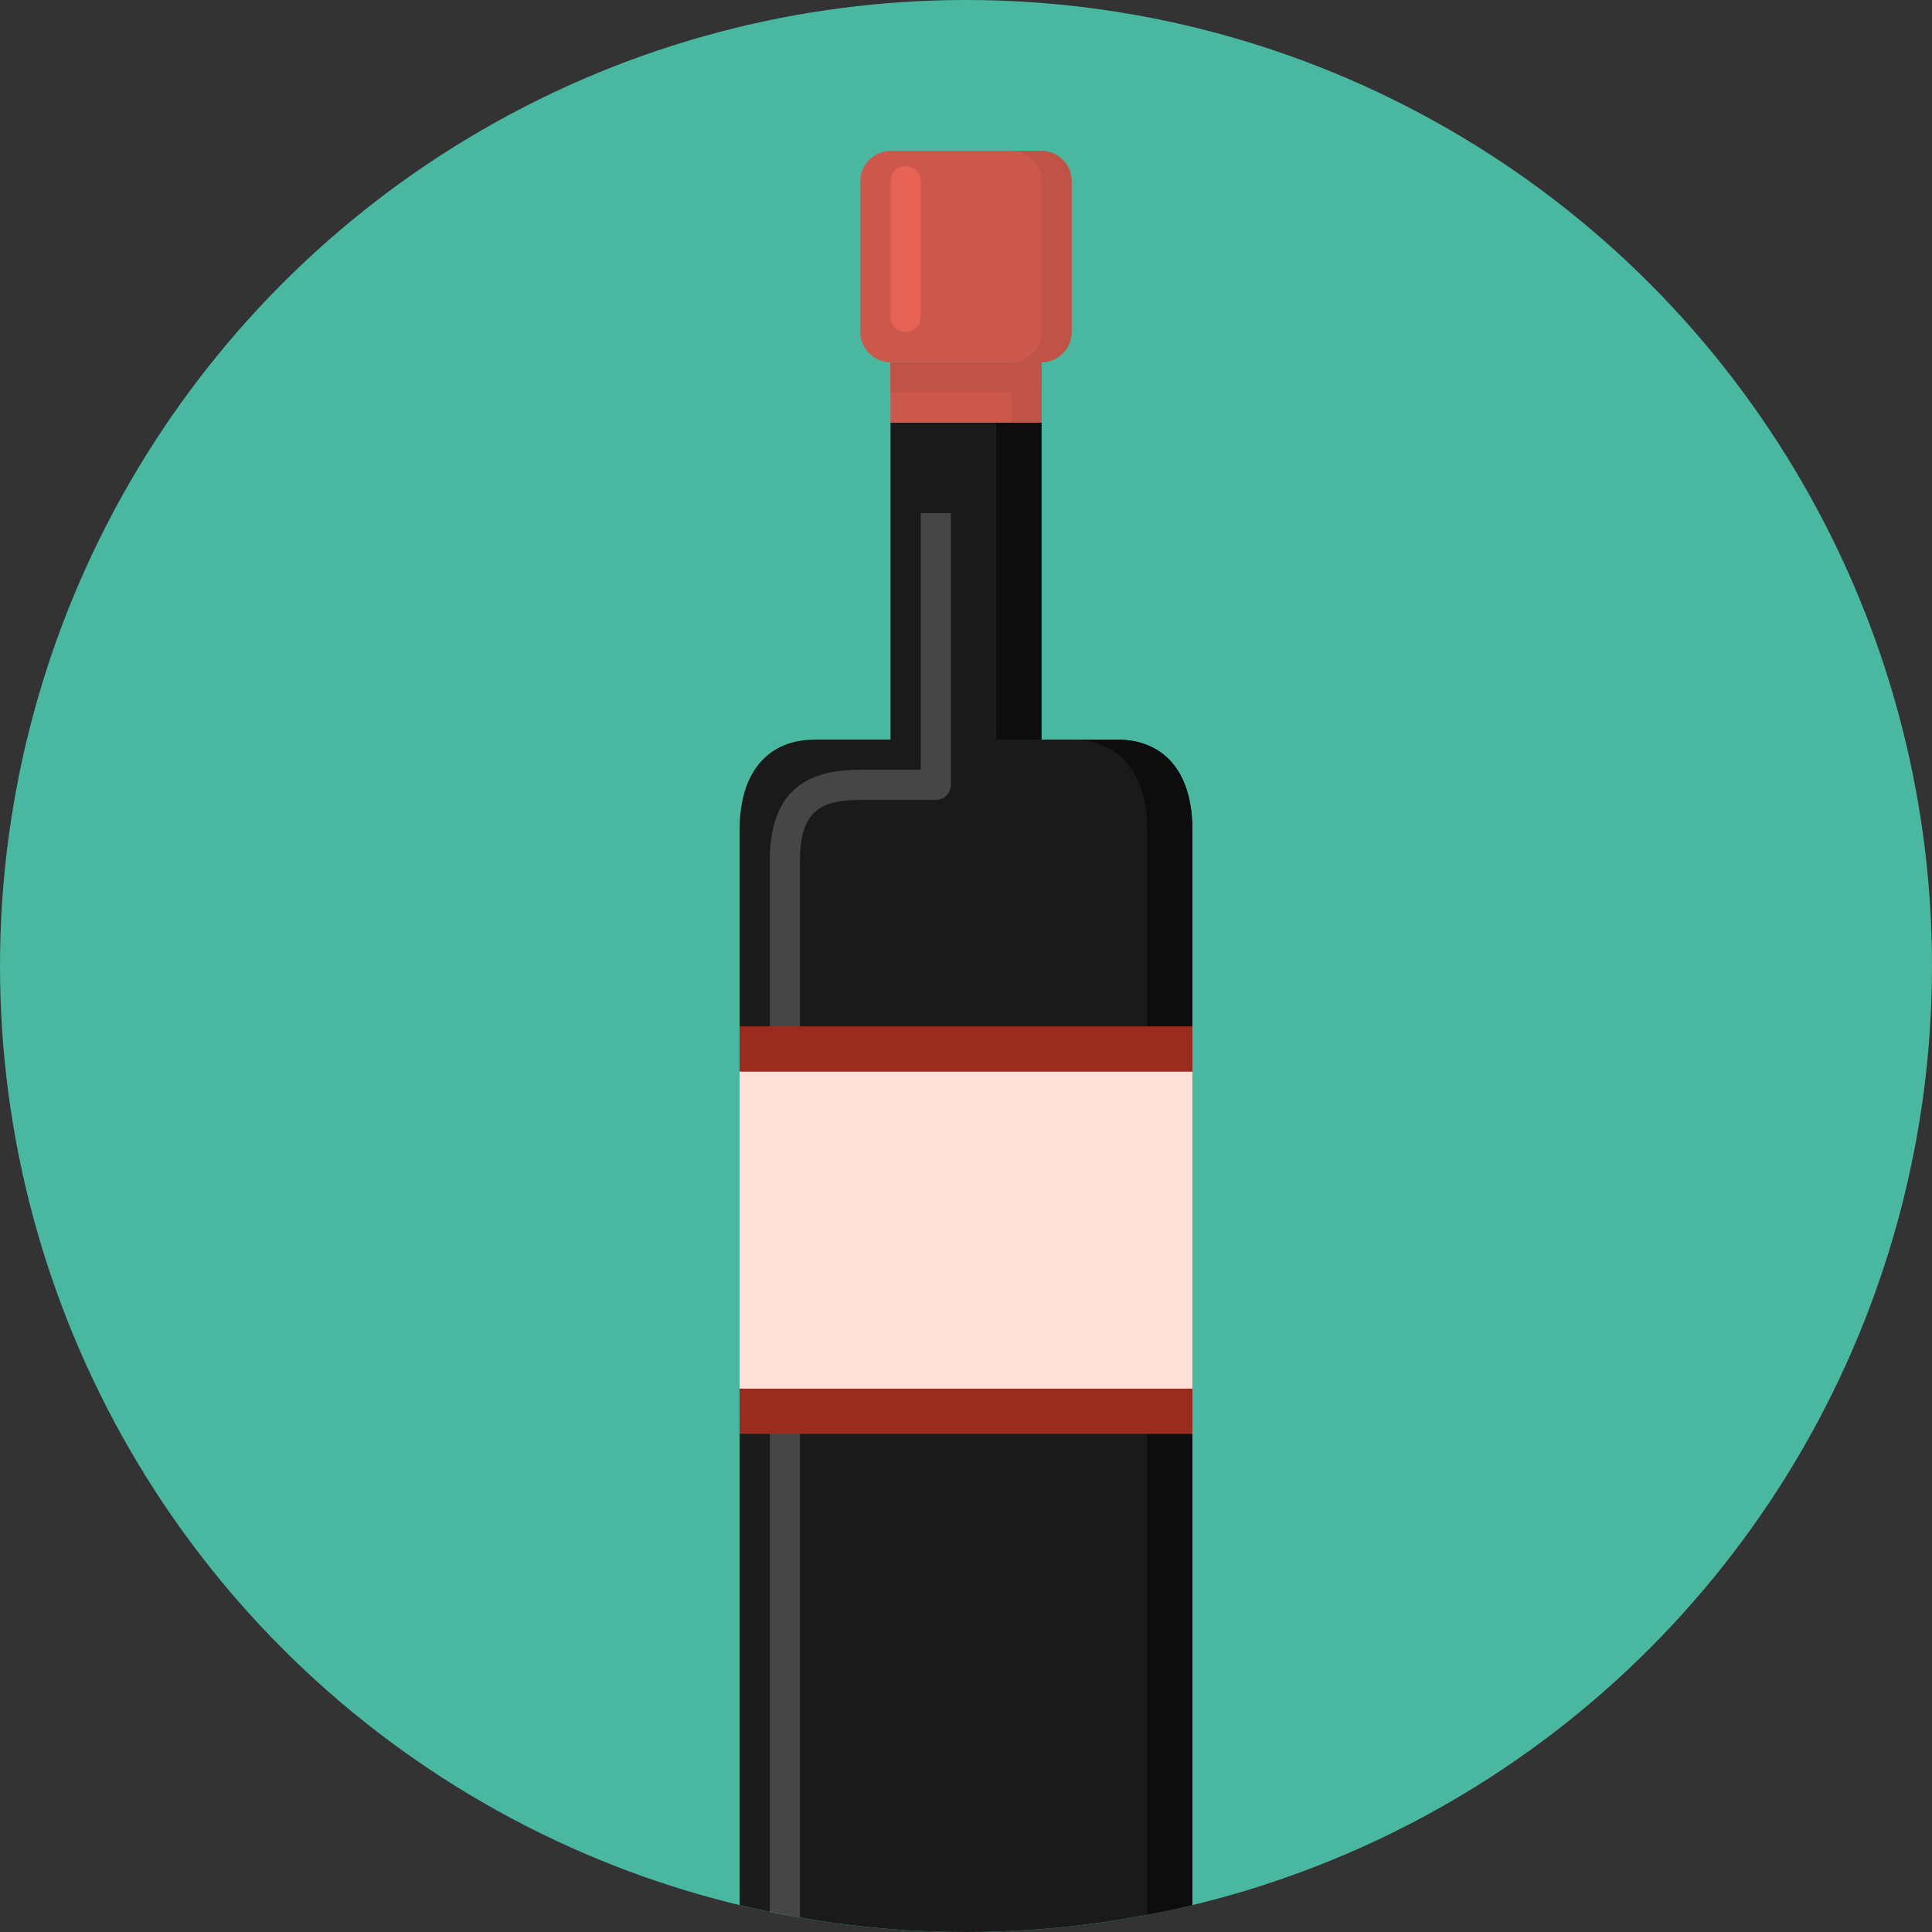<?xml version="1.0" encoding="iso-8859-1"?>
<!-- Uploaded to: SVG Repo, www.svgrepo.com, Generator: SVG Repo Mixer Tools -->
<svg version="1.1" id="Layer_1" xmlns="http://www.w3.org/2000/svg" xmlns:xlink="http://www.w3.org/1999/xlink" 
	 viewBox="0 0 512 512" xml:space="preserve">
<rect x="0" y="0" width="512" height="512" fill="#333333" stroke="none"/>
<circle style="fill:#4AB8A1;" cx="256" cy="256" r="256"/>
<path style="fill:#1A1A1A;" d="M296,196c-6,0-20,0-20,0v-84h-40v84c0,0-14,0-20,0c-12,0-20,8-20,24c0,47.832,0,214.936,0,284.86
	c19.252,4.624,39.328,7.14,60,7.14s40.752-2.516,60-7.14c0-69.916,0-237.024,0-284.86C316,204,308,196,296,196z"/>
<g>
	<path style="fill:#0D0D0D;" d="M264,112v84c0,0,6.116,0,12,0v-84H264z"/>
	<path style="fill:#0D0D0D;" d="M296,196c-2.936,0-7.804,0-12,0c12,0,20,8,20,24c0,48.428,0,219.152,0,287.436
		c4.036-0.76,8.036-1.624,12-2.584c0-69.916,0-237.024,0-284.86C316,204,308,196,296,196z"/>
</g>
<path style="opacity:0.2;fill:#F5F5F5;enable-background:new    ;" d="M244,204h-16c-10.304,0-24,2.488-24,24v278.704
	c2.644,0.548,5.328,0.988,8,1.448V228c0-13.384,5.868-16,16-16h20c2.212,0,4-1.792,4-4v-72h-8V204z"/>
<rect x="196" y="272" style="fill:#992B1F;" width="120" height="108"/>
<rect x="196" y="284" style="fill:#FFE1D9;" width="120" height="84"/>
<path style="fill:#CC584C;" d="M284,88c0,4.4-3.6,8-8,8h-40c-4.4,0-8-3.6-8-8V48c0-4.4,3.6-8,8-8h40c4.4,0,8,3.6,8,8V88z"/>
<path style="fill:#BF5347;" d="M276,40h-8c4.4,0,8,3.6,8,8v40c0,4.4-3.6,8-8,8h8c4.4,0,8-3.6,8-8V48C284,43.6,280.4,40,276,40z"/>
<rect x="236" y="96" style="fill:#CC584C;" width="40" height="16"/>
<g>
	<rect x="268" y="96" style="fill:#BF5347;" width="8" height="16"/>
	<rect x="236" y="96" style="fill:#BF5347;" width="40" height="8"/>
</g>
<path style="fill:#E66356;" d="M240,88c-2.212,0-4-1.792-4-4V48c0-2.208,1.788-4,4-4s4,1.792,4,4v36C244,86.208,242.212,88,240,88z"
	/>
</svg>